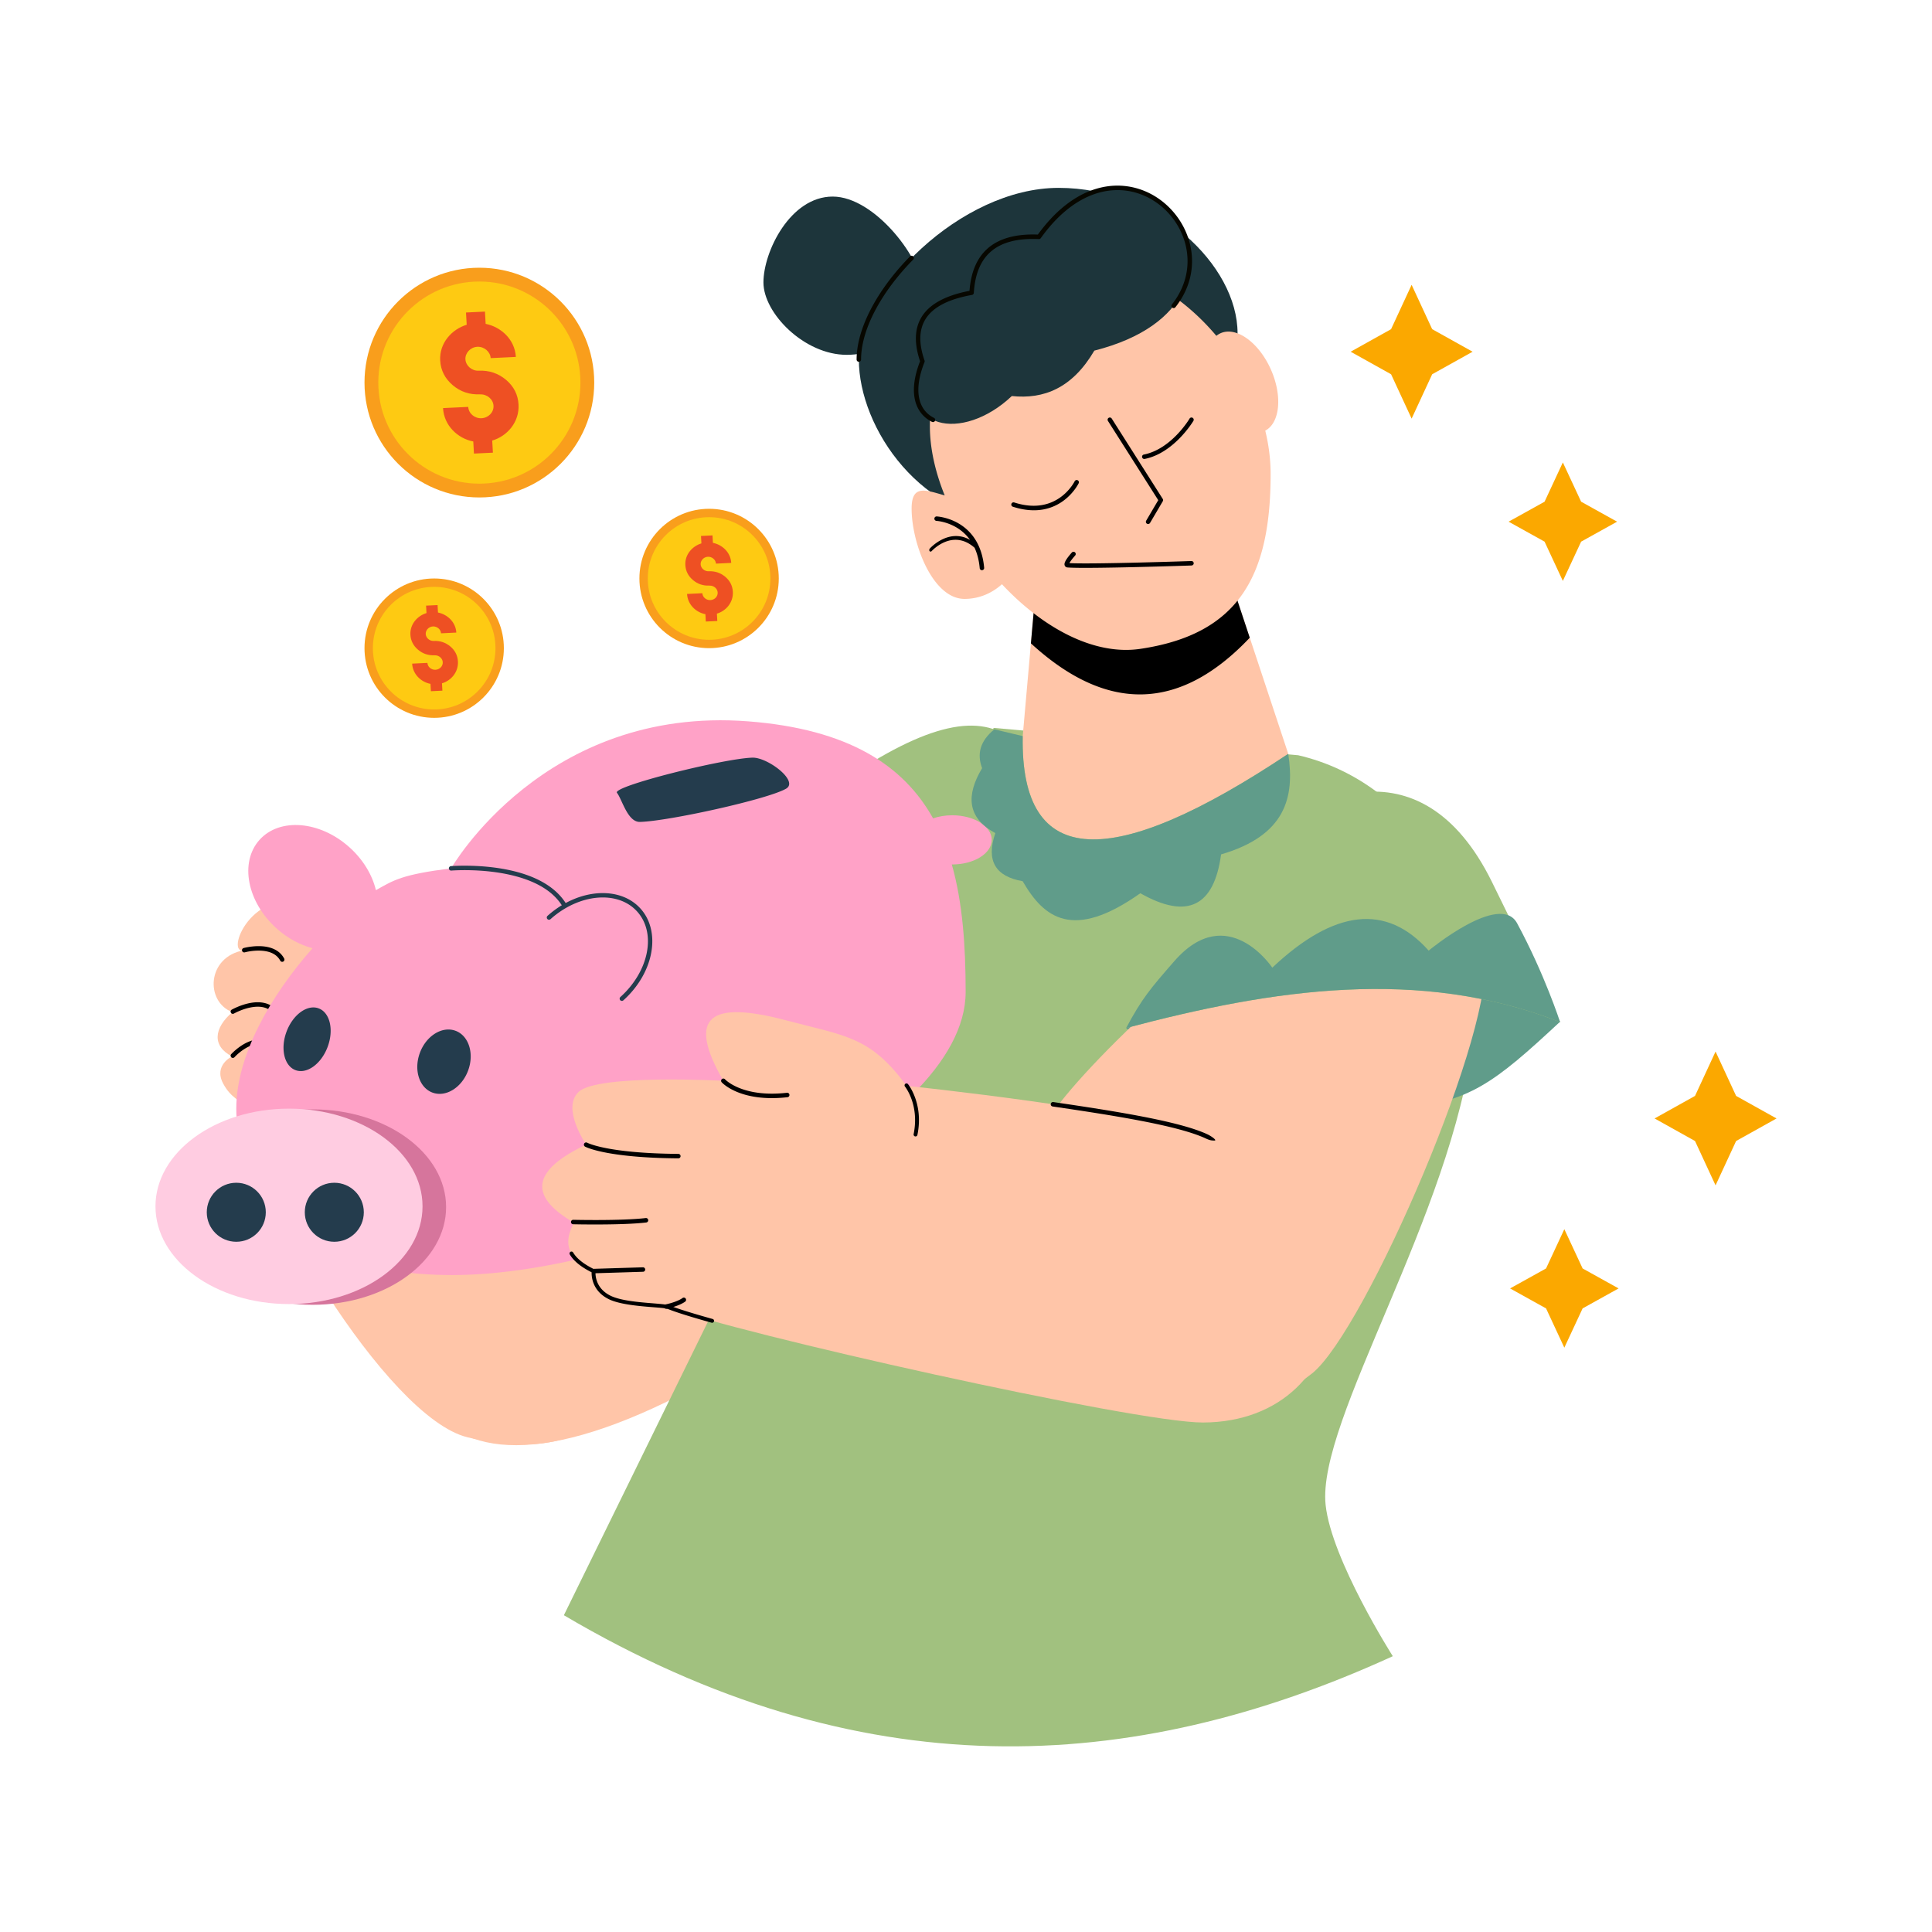 <svg xmlns="http://www.w3.org/2000/svg" fill-rule="evenodd" stroke-linejoin="round" stroke-miterlimit="2" clip-rule="evenodd" viewBox="0 0 3000 3000"><path fill="none" d="M0 0h3000v3000H0z"/><path fill="#1d353b" d="M1293 305.236c65.826 0 140.347 98.706 140.347 146.644 0 47.939-52.763 99.093-118.588 99.093-65.826 0-129.296-64.484-129.296-112.423 0-47.939 41.711-133.314 107.537-133.314Z"/><path fill="#ffc5a8" d="M1622.79 1346.01c-11.77-138.451-250.832-182.923-344.841-80.601-94.008 102.321-402.381 306.286-527.271 497.102-189.385 289.357-157.645 628.311 284.669 414.087 124.658-60.375 599.213-692.136 587.443-830.588Z"/><path fill="#a1c17f" d="M1658.33 1419.07c-28.429-285.4-96.842-388.991-376.405-187.711-75.401 54.287-165.079 128.332-207.06 206.881 228.718-60.633 378.718 98.627 596.989 184.255 0 0-1.289-80.601-13.524-203.425Z"/><path fill="#ffc5a8" d="M801.527 1691.57c.39-95.269 24.98-125.019-34.722-199.299-75.654-94.13-121.1-98.194-134.084 17.858 0 0-108.796-91.951-147.212-105.433-95.957-33.674-137.034 80.029-106.25 70.735-58.552 10.111-60.915 80.113-18.391 96.259-28.887 24.593-32.002 52.692-.578 68.7 0 0-28.718 13.558-13.979 41.734 12.929 24.714 28.465 25.414 29.353 35.267 11.236 124.617 224.412 483.649 350.12 514.38 238.616 58.333 333.219-116.08 173.609-378.994l-97.866-161.207Z"/><path fill="#a1c17f" d="m2015.85 1172.76-472.585-42.463c-129.997 148.592-354.973 295.002-263.555 554.3l-404.134 823.521c459.72 270.961 879.7 249.87 1287.17 63.636 0 0-95.396-149.84-104.35-235.116-13.754-130.984 196.301-450.138 229.016-723.385 25.52-213.159-93.505-399.274-271.561-440.493Z"/><path fill="#609c8a" d="M2085.59 1492.88c-93.276 3.177-115.261 18.999-336.909 103.418 121.641 108.795 307.218 133.246 425.192 124.425 106.817-7.987 146.458-39.189 248.625-134.232 0 0-131.651-100.602-336.908-93.611Z"/><path fill="#ffc5a8" d="M2304.04 1482.32c-23.907-102.919-246.764-149.512-328.636-82.723-81.872 66.788-305.111 259.452-356.197 351.94-118.769 215.021 177.433 572.748 418.08 381.207 82.669-65.799 290.66-547.506 266.753-650.424Z"/><path d="M380.181 1478.77s15.314-4.23 30.548-2.055c9.581 1.367 19.218 5.275 24.429 14.979a3.465 3.465 0 0 0 6.106-3.279c-6.347-11.819-17.887-16.895-29.556-18.561-16.641-2.375-33.37 2.235-33.37 2.235a3.465 3.465 0 1 0 1.843 6.681ZM363.285 1573.83s13.369-7.638 28.735-9.959c9.739-1.471 20.357-.858 28.582 5.815a3.465 3.465 0 1 0 4.366-5.382c-9.801-7.951-22.378-9.039-33.984-7.285-16.651 2.515-31.137 10.794-31.137 10.794a3.465 3.465 0 1 0 3.438 6.017ZM364.145 1641.58s10.198-11.368 24.041-17.313c8.774-3.768 19.088-5.367 29.094.174a3.465 3.465 0 1 0 3.357-6.062c-12.101-6.703-24.574-5.037-35.186-.48-15.236 6.544-26.464 19.052-26.464 19.052a3.464 3.464 0 1 0 5.158 4.629Z"/><path fill="#ffa2c7" d="M583.715 1382.25c27.882-15.656 40.001-24.246 116.764-33.88 0 0 144.451-252.717 461.193-228.281 155.851 12.024 241.292 68.369 287.226 150.632 8.806-3.043 18.942-4.777 29.724-4.777 33.873 0 61.373 17.116 61.373 38.198s-27.5 38.197-61.373 38.197c-.214 0-.427 0-.64-.002 16.833 59.322 21.474 126.811 21.474 198 0 215.721-501.08 439.557-796.988 439.557-295.907 0-335.568-184.354-335.568-258.405 0-82.854 53.528-175.716 118.367-249.045-19.262-5.11-38.699-15.441-55.808-30.786-45.831-41.105-57.705-102.724-26.501-137.516 31.205-34.792 93.748-29.666 139.579 11.44 21.549 19.327 35.592 43.19 41.178 66.668Z"/><path fill="#243c4d" d="M958.022 1231.1c7.954 10.075 16.481 45.63 35.657 45.165 43.747-1.06 197.681-34.898 226.824-51.529 20.531-11.715-28.334-48.827-51.966-48.254-43.747 1.061-218.469 44.543-210.515 54.618ZM872.34 1405.68c-7.654 4.639-15.089 10.125-22.14 16.45a3.464 3.464 0 1 0 4.627 5.159c44.243-39.681 104.562-45.292 134.686-11.706 30.123 33.586 18.007 92.942-26.236 132.623a3.466 3.466 0 0 0 4.628 5.159c47.42-42.53 59.053-106.411 26.767-142.409-26.237-29.252-73.919-31.669-116.313-8.727-17.187-26.926-48.54-41.695-80.395-49.509-48.415-11.876-97.77-7.798-97.77-7.798a3.465 3.465 0 1 0 .571 6.907s48.233-3.985 95.548 7.621c30.01 7.362 59.746 20.943 76.027 46.23ZM652.106 1634.54c-9.948 26.456-1.296 54.226 19.309 61.974 20.605 7.748 45.411-7.441 55.359-33.897s1.296-54.225-19.309-61.973c-20.606-7.749-45.411 7.44-55.359 33.896ZM444.994 1601.78c-9.948 26.456-3.751 53.302 13.83 59.913 17.58 6.611 39.93-9.501 49.878-35.957 9.948-26.456 3.752-53.302-13.829-59.913-17.581-6.611-39.93 9.501-49.879 35.957Z"/><ellipse cx="485.359" cy="1874.37" fill="#d6759c" rx="207.342" ry="151.731"/><ellipse cx="448.758" cy="1873.22" fill="#ffcce1" rx="207.342" ry="151.731"/><circle cx="366.9" cy="1882.4" r="45.823" fill="#243c4d"/><circle cx="519.111" cy="1882.4" r="45.823" fill="#243c4d"/><path fill="#ffc5a8" d="M1407.58 1686.02c-56.177-76.946-94.869-77.246-186.988-101.659-116.735-30.937-155.739-7.262-97.38 93.886 0 0-194.586-10.633-224.483 17.002-27.649 25.557 11.538 82.081 11.538 82.081-79.917 37.728-94.118 77.846-19.049 121.211-13.478 26.251-17.231 52.024 30.572 75.262 0 0-3.499 27.018 25.076 40.966 25.065 12.235 81.933 11.333 91.126 14.988 98.182 39.038 724.348 179.474 830.006 179.113 245.641-.84 290.138-327.17 5.718-444.236-97.706-40.216-466.136-78.614-466.136-78.614Z"/><path d="M884.815 1947.96c5.619 9.462 16.144 18.769 33.85 27.641-.2 6.979 1.262 29.351 26.882 41.857 15.302 7.469 42.235 10.217 63.368 11.951 13.426 1.102 24.4 1.711 27.966 3.129 13.572 5.396 37.186 12.728 68.102 21.349a3 3 0 1 0 1.611-5.78c-30.639-8.543-54.046-15.796-67.497-21.144-3.789-1.507-15.425-2.363-29.692-3.534-20.407-1.675-46.449-4.15-61.226-11.363-26.498-12.934-23.416-37.889-23.416-37.889a3 3 0 0 0-1.664-3.079c-17.388-8.453-27.754-17.158-33.125-26.201a3 3 0 1 0-5.159 3.063ZM1872.39 1767.84c6.28 2.94 8.935 3.16 13.318 3.199 4.891.043-4.679-6.784-10.68-9.608-43.253-20.353-143.62-36.069-239.488-50.158a3.465 3.465 0 1 0-1.008 6.857c95.207 13.991 194.864 29.581 237.858 49.71Z"/><path fill="#ffc5a8" d="m1898.06 861.812-283.695-16.431-26.288 297.622c-3.933 208.464 139.181 209.646 412.32 27.54L1898.06 861.812Z"/><path fill="#609c8a" d="M1896.1 1326.7c-10.879 80.468-52.004 101.885-125.389 60.317-104.704 74.067-149.63 38.543-182.72-18.682-41.384-7.233-57.466-30.879-42.463-74.687-43.945-23.802-45.655-58.784-20.511-100.874-8.261-21.856-3.372-42.117 19.021-60.257L1588.07 1143c-3.933 208.464 139.181 209.646 412.32 27.54 10.312 67.891-4.351 127.006-104.29 156.16Z"/><path fill="#1d353b" d="M1643.89 291.717c152.742 0 277.789 119.939 277.789 225.88 0 105.94-185.025 292.632-337.766 292.632s-250.306-146.012-250.306-251.953 157.542-266.559 310.283-266.559Z"/><path fill="#070700" d="M1337.07 558.276c0-47.302 32.087-105.557 80.955-155.245a3.465 3.465 0 0 0-4.941-4.86c-50.327 51.172-82.944 111.39-82.944 160.105a3.465 3.465 0 1 0 6.93 0Z"/><path d="m1898.06 861.812-283.695-16.431-13.568 153.606c116.495 106.903 229.912 107.355 339.841-8.725l-42.578-128.45ZM1120.64 1680.57s27.995 31.568 102.141 23.175a3.465 3.465 0 0 0-.779-6.887c-69.708 7.892-96.217-20.931-96.217-20.931a3.465 3.465 0 1 0-5.145 4.643ZM908.463 1780.46s30.937 17.382 144.756 18.219a3.466 3.466 0 1 0 .051-6.93c-111.175-.818-141.449-17.351-141.449-17.351a3.465 3.465 0 0 0-3.358 6.062ZM890.001 1901.04s75.324 1.778 113.541-2.781a3.465 3.465 0 0 0-.821-6.881c-37.885 4.519-112.556 2.733-112.556 2.733a3.465 3.465 0 0 0-.164 6.929ZM922.551 1977.15l75.964-2.353a3.465 3.465 0 1 0-.215-6.927l-75.964 2.353a3.465 3.465 0 1 0 .215 6.927ZM1035.16 2032.21s18.567-3.777 28.742-11.017a3.465 3.465 0 0 0-4.018-5.647c-9.219 6.56-26.083 9.869-26.083 9.869a3.465 3.465 0 1 0 1.359 6.795ZM1405.25 1687.19s22.785 28.094 13.43 73.887a3 3 0 1 0 5.879 1.201c9.959-48.75-14.486-78.668-14.662-78.883a3 3 0 0 0-4.645 3.797l-.002-.002Z"/><path fill="#a1c17f" d="M2316.41 1368.92c-109.822-222.35-296.146-141.785-402.964-16.53-54.479 63.883-120.513 161.092-164.77 243.9 228.718-60.633 455.547-94.822 673.817-9.194 0 0-55.758-116.286-106.083-218.176Z"/><path fill="#609c8a" d="M1975.62 1502.58s-69.608-104.69-152.204-10.054c-37.132 42.544-50.241 57.942-74.732 103.766 228.718-60.633 455.547-94.822 673.817-9.194 0 0-24.101-74.573-66.768-153.503-26.628-49.26-137.298 42.513-137.298 42.513-65.827-73.844-146.971-63.897-242.815 26.472Z"/><path fill="#ffc5a8" d="M1964.71 668.696c5.413 22.325 8.31 44.931 8.31 67.301 0 157.205-48.674 248.792-202.307 271.541-73.029 10.814-152.584-33.702-214.906-100.383-15.686 14.237-35.932 22.821-58.023 22.821-49.788 0-82.234-86.545-82.234-140.246 0-37.719 21.388-28.986 51.37-20.449-14.62-36.227-22.983-72.893-22.983-107.054 0-157.205 79.382-252.288 232.686-252.288 79.702 0 156.645 45.641 212.143 111.542a29.028 29.028 0 0 1 6.617-4.082c24.456-10.85 59.438 14.435 78.07 56.43 18.162 40.936 14.126 82.736-8.743 94.867Z"/><path d="m1720.43 653.637 78.101 123.009-18.734 31.825a3.465 3.465 0 1 0 5.972 3.516l19.809-33.652a3.465 3.465 0 0 0-.06-3.615l-79.237-124.798a3.465 3.465 0 1 0-5.851 3.715ZM1668.73 747.338s-26.617 54.661-93.867 32.876a3.465 3.465 0 1 0-2.135 6.593c73.396 23.776 102.243-36.456 102.243-36.456a3.464 3.464 0 1 0-6.241-3.013ZM1506.25 838.321c-33.467-18.981-62.385 13.404-62.385 13.404-1.041 1.159-1.224 2.966-.408 4.036.816 1.069 2.321.995 3.362-.165 0 0 32.068-35.516 66.495-5.045 3.967 8.656 6.85 19.104 7.991 31.713a3.465 3.465 0 1 0 6.902-.624c-6.949-76.838-73.671-79.722-73.671-79.722a3.465 3.465 0 0 0-.32 6.923s32.067 1.595 52.034 29.48ZM1847.15 650.015s-27.77 47.169-70.991 55.813a3.465 3.465 0 1 0 1.359 6.796c45.92-9.184 75.596-59.08 75.596-59.08a3.465 3.465 0 1 0-5.964-3.529ZM1660.62 874.412c.206-.433.436-.881.666-1.258 2.895-4.752 8.198-10.553 8.198-10.553a3.464 3.464 0 1 0-5.121-4.668s-5.046 5.542-8.296 10.51c-1.68 2.567-2.842 5.063-3.075 6.797-.217 1.613.163 2.914.863 3.886.745 1.033 1.929 1.888 3.873 2.04 30.595 2.399 192.518-3.07 192.518-3.07a3.465 3.465 0 0 0-.235-6.926s-153.81 5.223-189.391 3.242Z"/><path fill="#1d353b" d="M1613.31 367.762c157.407-219.943 389.884 99.445 85.967 176.686-34.058 58.109-78.222 75.79-128.122 70.529-76.747 72.746-181.176 52.667-138.797-53.967-21.316-61.722 9.163-94.389 76.334-106.472 3.446-55.897 32.595-89.996 104.618-86.776Z"/><path fill="#070700" d="M1450.27 648.857c-23.465-11.651-32.884-40.791-14.691-86.567a3.467 3.467 0 0 0 .056-2.411c-8.171-23.658-8.579-42.856-1.794-58.124 10.245-23.051 36.595-36.814 75.465-43.806a3.465 3.465 0 0 0 2.845-3.197c1.66-26.918 9.354-48.648 25.458-63.2 16.178-14.619 40.705-21.886 75.547-20.328a3.466 3.466 0 0 0 2.973-1.445c49.115-68.628 105.529-83.871 150.125-69.83 66.432 20.917 106.045 106.356 53.482 172.82a3.464 3.464 0 1 0 5.435 4.299c55.879-70.657 13.787-161.493-56.836-183.729-46.442-14.623-105.485.214-156.746 70.886-36.182-1.308-61.655 6.849-78.626 22.185-16.796 15.177-25.395 37.486-27.541 65.211-40.261 7.684-67.149 23.099-77.914 47.32-7.26 16.336-7.307 36.821 1.161 61.984-19.44 49.891-7.206 81.366 18.519 94.139a3.465 3.465 0 1 0 3.082-6.207Z"/><path fill="#fba800" d="m2191.97 442.259 31.907 68.871 62.769 35.01-62.769 35.009-31.907 68.871-31.908-68.871-62.768-35.009 62.768-35.01 31.908-68.871ZM2663.91 1632.86l-31.907 68.871-62.769 35.01 62.769 35.01 31.907 68.871 31.908-68.871 62.768-35.01-62.768-35.01-31.908-68.871ZM2426.78 718.056l28.39 60.995 55.85 31.005-55.85 31.006-28.39 60.994-28.391-60.994-55.849-31.006 55.849-31.005 28.391-60.995ZM2429.09 1908.66l-28.39 60.994-55.85 31.006 55.85 31.005 28.39 60.995 28.391-60.995 55.849-31.005-55.849-31.006-28.391-60.994Z"/><circle cx="744.356" cy="594.082" r="178.364" fill="#f99e1c"/><circle cx="744.356" cy="594.082" r="156.934" fill="#feca12"/><path fill="#ee5023" d="M766.332 629.954c.584 10.316-7.924 18.957-18.668 19.469-10.745.512-20.021-7.473-20.589-17.595l-39.138 1.871c1.551 27.442 23.099 47.289 46.97 51.808l1.057 18.8 29.424-1.404-1.058-18.8c23.236-6.81 42.39-28.597 40.85-56.002-.862-15.298-7.301-28.059-19.397-38.293-12.218-10.19-26.407-14.937-42.477-14.169-10.745.518-20.045-7.862-20.601-17.669-.55-9.728 7.722-18.949 18.504-19.458 10.701-.515 20.162 7.738 20.715 17.587l39.093-1.869c-1.525-27.126-23.139-46.621-46.9-51.337l-1.077-19.037-29.424 1.41 1.077 19.031c-23.063 6.915-42.695 28.422-41.164 55.548.862 15.22 7.376 27.98 19.478 38.294 12.056 10.195 26.118 14.944 42.358 14.171l.21.108c10.701-.516 20.191 7.535 20.757 17.536Z"/><circle cx="1101.08" cy="898.252" r="108.195" fill="#f99e1c"/><circle cx="1101.08" cy="898.252" r="95.196" fill="#feca12"/><path fill="#ee5023" d="M1114.41 920.012c.355 6.257-4.806 11.499-11.324 11.81-6.517.31-12.144-4.534-12.489-10.674l-23.74 1.136c.94 16.646 14.011 28.685 28.491 31.426l.642 11.404 17.848-.852-.642-11.404c14.095-4.131 25.714-17.347 24.779-33.97-.523-9.28-4.428-17.021-11.766-23.229-7.411-6.181-16.018-9.061-25.766-8.595-6.518.315-12.159-4.769-12.497-10.717-.333-5.901 4.685-11.495 11.225-11.804 6.491-.312 12.23 4.694 12.565 10.669l23.714-1.134c-.925-16.454-14.036-28.28-28.449-31.141l-.653-11.548-17.849.856.654 11.544c-13.99 4.194-25.899 17.24-24.97 33.695.523 9.232 4.474 16.972 11.815 23.229 7.313 6.184 15.843 9.065 25.694 8.596l.128.065c6.491-.313 12.247 4.571 12.59 10.638Z"/><circle cx="674.187" cy="1006.45" r="108.195" fill="#f99e1c"/><circle cx="674.187" cy="1006.45" r="95.196" fill="#feca12"/><path fill="#ee5023" d="M687.517 1028.21c.354 6.258-4.806 11.5-11.324 11.81-6.518.311-12.144-4.533-12.489-10.673l-23.741 1.135c.941 16.646 14.012 28.685 28.492 31.427l.641 11.404 17.849-.852-.642-11.404c14.095-4.131 25.714-17.347 24.779-33.97-.523-9.28-4.429-17.021-11.766-23.229-7.411-6.181-16.018-9.061-25.766-8.595-6.518.314-12.16-4.769-12.497-10.718-.333-5.9 4.685-11.494 11.225-11.803 6.491-.313 12.23 4.694 12.565 10.668l23.714-1.133c-.925-16.455-14.036-28.281-28.449-31.141l-.653-11.548-17.849.855.653 11.545c-13.989 4.194-25.898 17.24-24.969 33.695.523 9.232 4.474 16.972 11.815 23.228 7.312 6.185 15.843 9.066 25.694 8.597l.127.065c6.492-.313 12.248 4.571 12.591 10.637Z"/></svg>